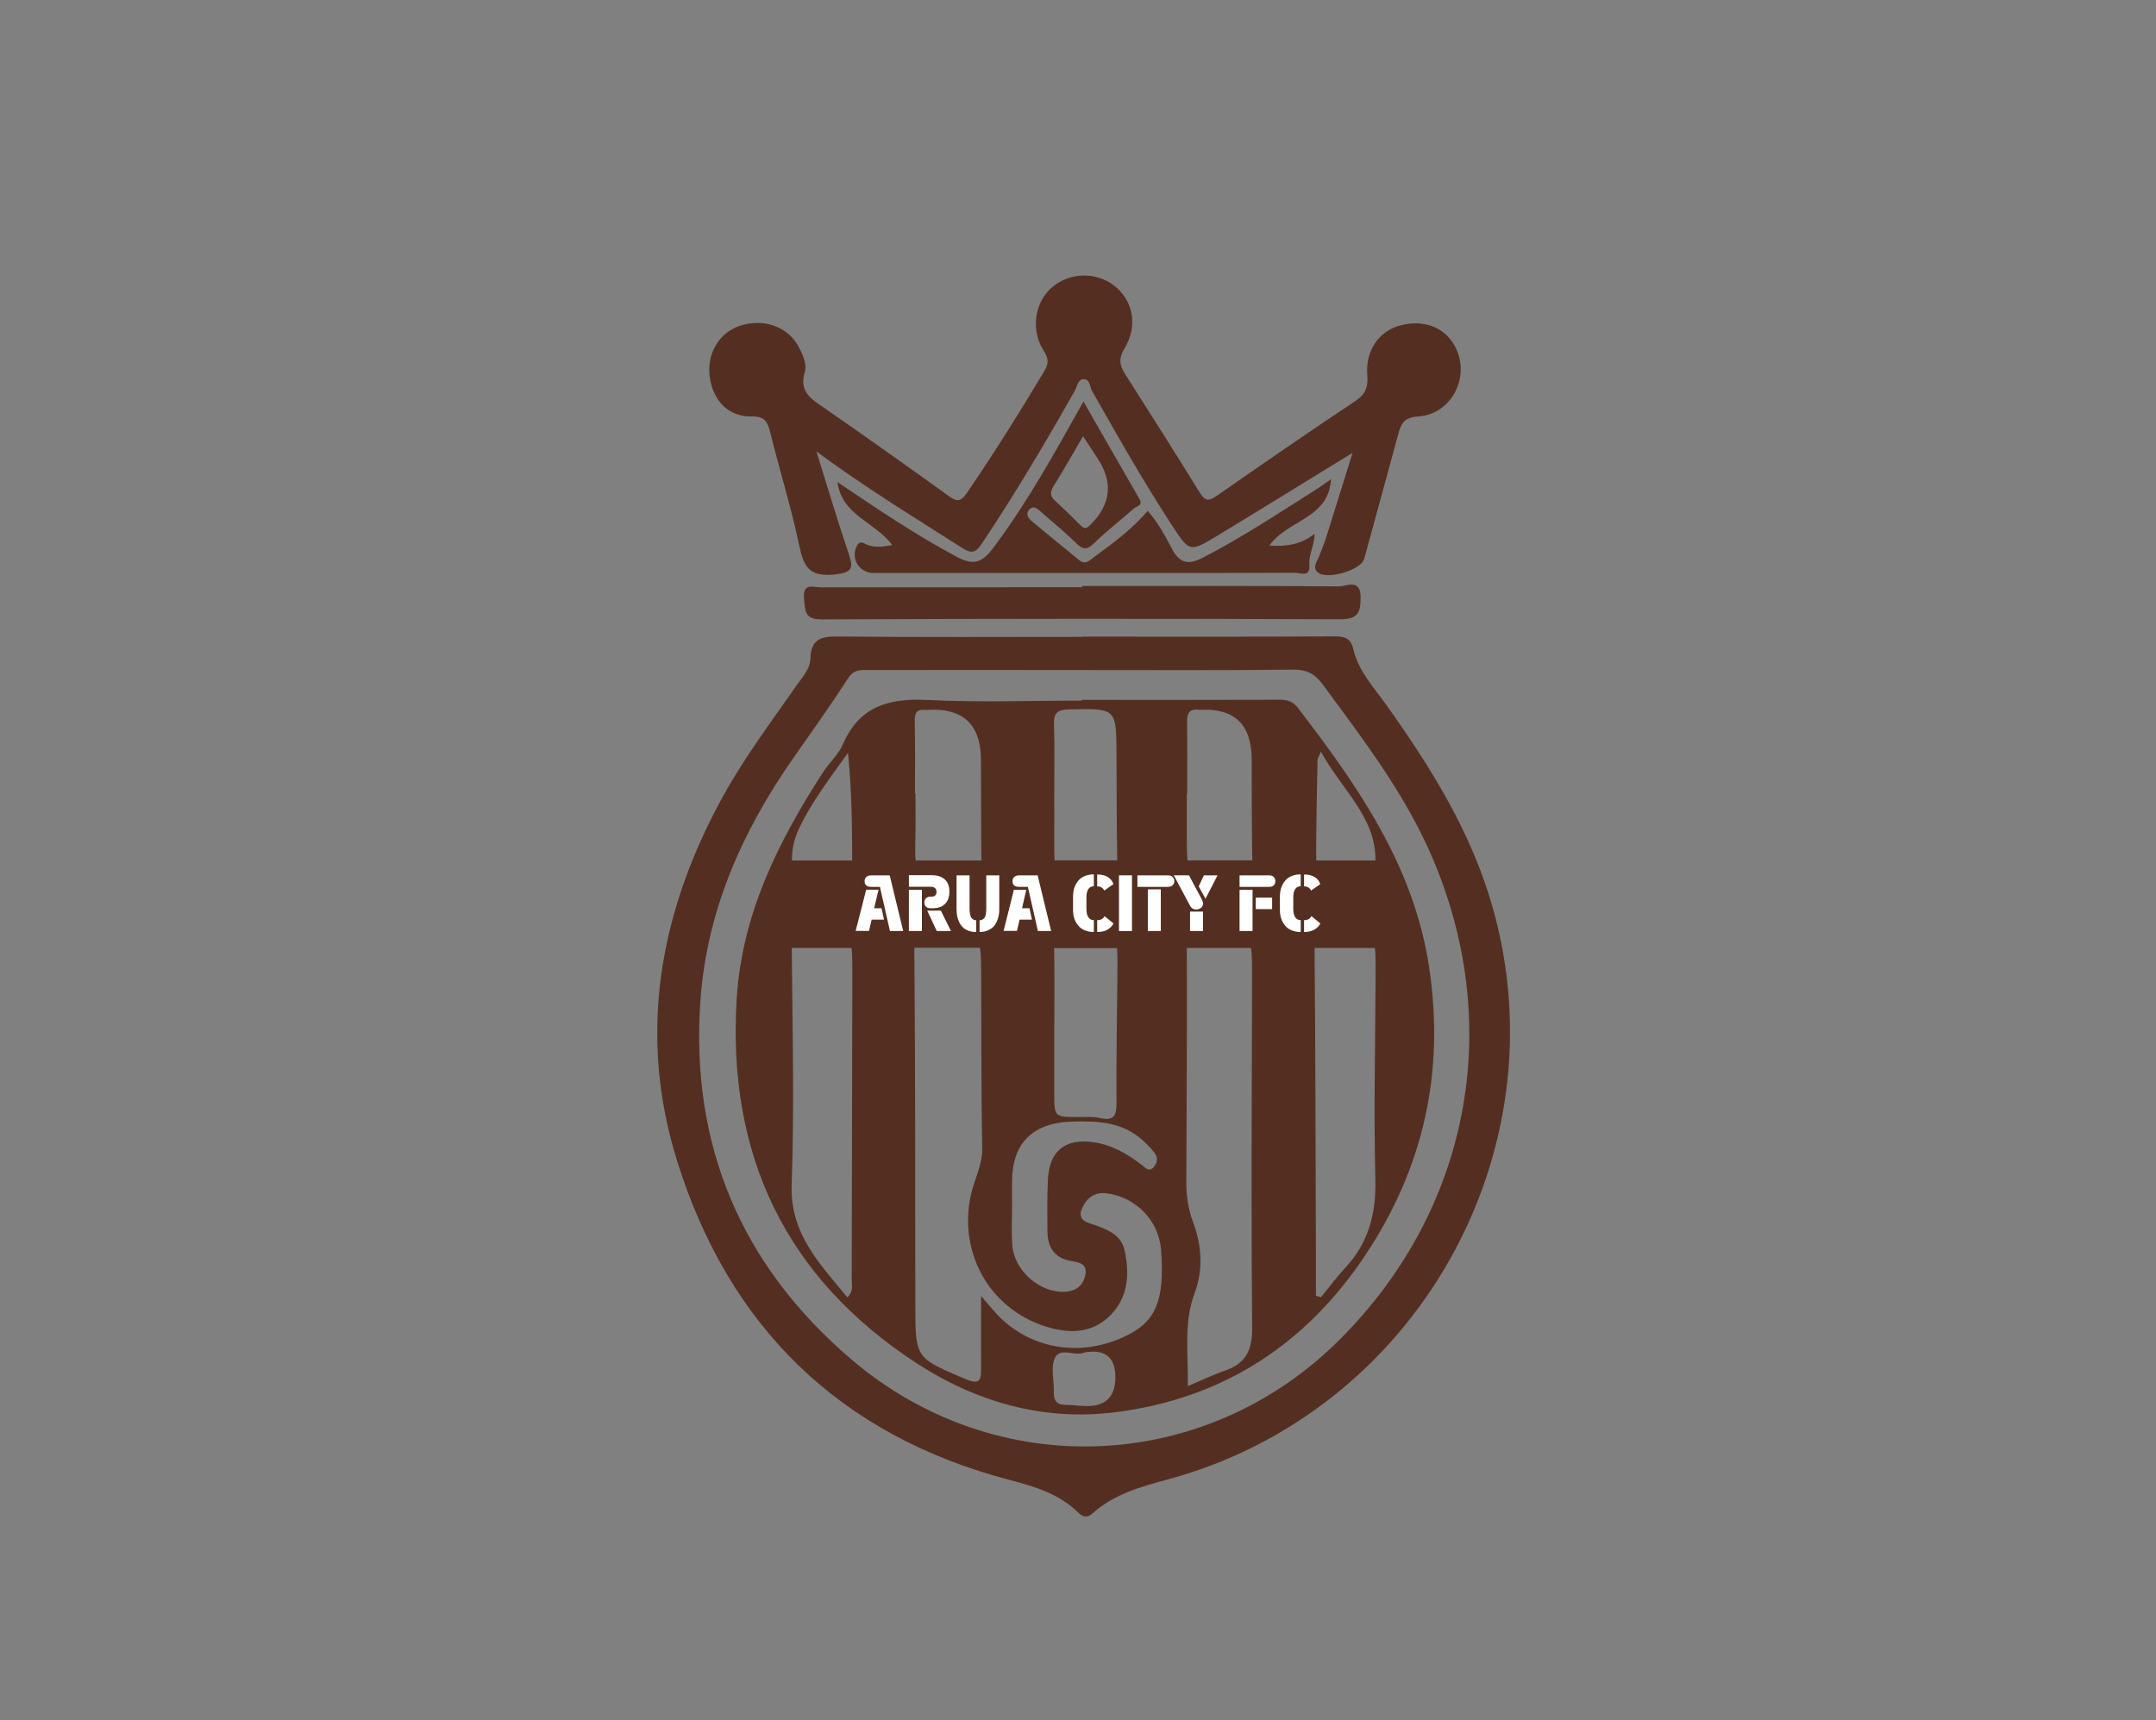 <?xml version="1.0" encoding="utf-8"?>
<!-- Generator: Adobe Illustrator 28.0.0, SVG Export Plug-In . SVG Version: 6.00 Build 0)  -->
<svg version="1.1" id="Layer_1" xmlns="http://www.w3.org/2000/svg" xmlns:xlink="http://www.w3.org/1999/xlink" x="0px" y="0px"
	 viewBox="0 0 1741.6 1389.9" style="enable-background:new 0 0 1741.6 1389.9;" xml:space="preserve">
<rect x="0" y="0" width="1741.6" height="1389.9" fill="#808080" stroke="none"/>
<style type="text/css">
	.st0{fill:#542F21;}
	.st1{fill:#FFFFFF;}
</style>
<path class="st0" d="M873.8,514.4c68.2,0,136.4,0.2,204.6-0.2c8.5,0,12.8,1.8,14.9,10.6c4.1,17.5,16.4,30.5,26.5,44.7
	c36.1,50.7,68.8,103,86,163.8c56.2,198.3-62.2,407.6-261.7,461.9c-21.9,6-43.6,11.7-61.1,27.3c-4.2,3.7-7.7,4-11.8-0.1
	c-15.2-15-34.6-21.1-54.7-26.3c-138.1-36-227.9-123.9-269.8-258.9c-31-100-14.7-196.6,34.3-288.2c17.9-33.6,40.7-64,62.4-95.1
	c4.7-6.7,11-13.3,11.2-21.5c0.4-17,9.7-18.3,23.8-18.1c65.1,0.7,130.3,0.3,195.4,0.3C873.8,514.5,873.8,514.4,873.8,514.4
	L873.8,514.4z M874.5,541.4C874.5,541.4,874.5,541.4,874.5,541.4c-57.4-0.1-114.8-0.1-172.3,0c-6.4,0-12.4-0.8-17.2,6.7
	c-14.1,22-29.3,43.2-44.3,64.6c-41.2,59-69.8,123.3-74.9,195.7c-8.2,116.7,32.7,213.9,121.9,290c117,99.8,286.1,92.6,394.7-16.2
	c104.5-104.6,132.9-252.4,74.9-388.6c-21.9-51.5-55.6-95.4-88.4-140c-6.4-8.7-12.6-12.6-23.8-12.5
	C988.3,541.7,931.4,541.4,874.5,541.4L874.5,541.4z"/>
<path class="st0" d="M1092.6,365.9c-38.3,23.5-74,45.6-109.8,67.3c-21.6,13-21.9,12.9-35.5-7.8c-23.3-35.6-44.2-72.6-65.2-109.6
	c-1.9-3.3-1.5-9.3-6.6-9.4c-4.9,0-5.2,5.6-7.1,9c-23.7,41.9-48.2,83.4-75,123.4c-4.9,7.3-7.7,9.4-16.4,3.8
	c-38.4-24.5-77.2-48.1-117.5-77.8c9.5,30.3,17.2,56.5,26,82.4c4.2,12.1,2.9,15.5-11.4,17c-18.3,1.8-24.4-4.2-28-21.3
	c-6.6-31.5-16.2-62.5-24-93.8c-2.1-8.6-4.7-12.8-15-12.6c-18.5,0.3-30.8-12.3-33.7-31.3c-2.8-18.8,7-36,23.8-41.8
	c18.6-6.4,38.2,0,47.1,15.4c3.9,6.8,7.8,15.1,5.8,21.9c-4.7,15.7,4.8,21.4,15.1,28.5c33.7,23.3,67.1,47.1,100.4,71
	c6.3,4.5,9.7,6.5,15.3-1.7c22-32.1,42.6-65.1,62.6-98.5c3.5-5.9,3.9-10-0.3-16.4c-11-16.9-7.4-39.8,6.9-51.7
	c14.2-11.9,35.2-12.4,49.8-1.2c15.4,11.8,19.6,32.6,8.4,51c-5,8.2-3.8,13.8,0.7,20.8c20.1,31.6,40.2,63.1,59.8,95
	c4.2,6.8,7,8.1,14,3.2c37-25.8,74.1-51.4,111.7-76.4c8.4-5.6,10.8-11.3,10-21.3c-1.6-20,9.6-35.5,26.4-40c18.8-5,35.4,1,44,16.1
	c13.7,24.2-1.8,55.6-29.2,57.4c-9.7,0.6-13.5,4.3-15.8,12.8c-9.2,34.1-18.6,68.1-27.9,102.2c-2.6,9.5-31.6,17.8-38.2,10.4
	c-3.6-4,0.4-8.6,1.9-12.7c1.7-4.8,3.8-9.5,5.4-14.4C1077.9,413,1084.7,391.1,1092.6,365.9L1092.6,365.9z"/>
<path class="st0" d="M1025.4,440.8c14.4,1,25.8-1,36.5-9.5c0,9.3-5,16.9-4.2,25.7c0.8,9.7-7.7,5.8-12.2,5.8
	c-62,0.3-124.1,0.2-186.1,0.2c-51.3,0-102.5,0-153.8,0c-11.8,0-18.9-12.2-13.2-22.3c2.3-4.1,5.2-1.8,7.7-0.7
	c6.4,2.7,12.7,1.8,20.6,0.5c-13.4-18.7-40.6-23.7-44.2-51c32.3,21.8,63.4,42.9,96.7,60.6c14.7,7.8,21.3,3.2,29.9-8.4
	c27.1-36.2,48.8-75.7,72.1-117.3c15.5,27.1,30.3,52.9,45.2,78.7c3.2,5.5-2.2,5.8-4.4,7.7c-10.7,9.5-22.1,18.3-32.4,28.3
	c-6.1,6-9.5,4.6-14.9-0.8c-9.1-9-19.2-17-28.7-25.5c-2.5-2.2-5.2-4.1-8-1.6c-3.5,3-2.2,6.8,0.8,9.3c12.9,10.9,26,21.5,39.1,32.2
	c5,4.1,8.7-0.3,12.2-2.8c15.2-11.2,30.5-22.4,43-37.1c8.5,9.5,14.2,20.5,19.9,31.2c5.8,10.8,12.8,12.6,23.7,7.1
	c31.5-16.1,60.9-35.7,90.8-54.5c4.3-2.7,8.4-5.7,13.7-9.4C1073.3,419.3,1040.5,419.7,1025.4,440.8L1025.4,440.8z M874.9,352.5
	c-8.2,13.9-15.6,27.2-23.7,40c-2.9,4.7-3.3,8,0.9,11.9c7.1,6.6,14.1,13.3,20.9,20.2c3.5,3.5,5.2,2.1,8.3-1c16.4-16.6,18-34.6,4.8-54
	C882.5,364.2,878.9,358.7,874.9,352.5L874.9,352.5z"/>
<path class="st0" d="M874,473.5c69.2,0,138.4-0.2,207.6,0.3c6.2,0,17.5-6.7,17.5,8.9c0,12-1.9,17.8-16.7,17.7
	c-139.5-0.6-278.9-0.5-418.4,0.1c-14.4,0.1-13.5-7-14.5-16.8c-1.3-13.3,7.6-9,13.8-9.1c70.2-0.1,140.5-0.1,210.7-0.1
	C874,474.2,874,473.8,874,473.5L874,473.5z"/>
<path class="st0" d="M1154.5,781.9c-12.3-82.2-57.6-146.7-106.1-210c-3.8-5-8.3-6.5-14.5-6.5c-53.3,0.2-106.7,0.1-160,0.1v0.6
	c-41.5,0-83.1,1.6-124.5-0.5c-31.2-1.6-55.2,4.9-68.5,35.8c-3.6,8.3-11,14.8-16,22.5c-36.2,56-65.5,114.5-69.8,183
	c-7.8,126,39.3,225.4,145,294.4c48.1,31.4,102.5,47.2,160.9,39.8c87.2-11,154.4-55.1,202.5-127.8
	C1150,943.1,1167.1,866.1,1154.5,781.9L1154.5,781.9z M1063.2,679.7c0.2-22,0.7-43.9,1.1-65.8c0-0.9,0.7-1.7,2.8-6.5
	c16.4,30.5,44.2,52.1,44,87.9h-47.8C1063.1,691.1,1063.2,686,1063.2,679.7L1063.2,679.7z M958.7,673.8c0-10.7,0-21.5,0-32.2h0.3
	c0-19.4,0.2-38.8-0.1-58.3c-0.1-7.1,2-10.7,9.5-9.8c0.5,0.1,1,0,1.5,0c27.4-1.2,41.1,12.1,41.2,39.8c0.1,27.3,0,54.6,0.5,81.9h-52.4
	C958.7,689.9,958.7,682.8,958.7,673.8L958.7,673.8z M846.1,994.7c0.1,12.6,5.1,21.6,18.7,24.1c6.4,1.2,14,1.9,11.8,11.9
	c-2,8.9-8.3,12.7-16.6,13.1c-19.8,0.9-40.5-16.8-42.2-37.1c-1-11.7-0.2-23.5-0.2-35.3h-0.1c0-5.6,0-11.2,0-16.9
	c0.2-30.7,16.6-47.1,47.8-48.2c20.8-0.7,41.1,0,57.7,15c3.4,3.1,6.6,6.4,9.4,9.9c2.8,3.5,2.9,7.5,0,11.3c-4.1,5.3-7.3,0.9-10.2-1.3
	c-11.5-8.8-23.7-16-38.4-18.2c-23.1-3.5-36.3,6.8-37.3,30.2C845.8,967.1,846,980.9,846.1,994.7L846.1,994.7z M902.6,789.5
	c-0.4,33.7-0.9,67.5-0.7,101.2c0.1,10.2-1.7,15.4-13.4,12.7c-5.4-1.3-11.2-0.8-16.8-0.8c-20.2,0-20.1,0-20.1-19.5
	c0-18.4,0-36.8,0-55.2h0.1c0-20.6,0.3-41.2-0.2-61.8h50.8C902.8,771.7,902.7,779.3,902.6,789.5z M863.7,573.2
	c38.1-0.8,38-1.1,38.2,36.3c0.1,28.6,0.1,57.2,0.6,85.7h-50.6c-0.3-5-0.3-11.3-0.3-19.4c0.1-10.8,0-21.5,0-32.2h0
	c0-19.5,0.5-38.9-0.2-58.4C851.1,575.6,854.5,573.4,863.7,573.2L863.7,573.2z M747.2,573.6c0.5,0,1,0,1.5,0
	c28.9-1.9,43.5,11.5,43.7,40.1c0.2,27.2,0,54.4,0.4,81.6h-53.2c-0.4-5.6-0.3-12.8-0.1-22.1c0.2-10.8,0-21.5,0-32.2h-0.4
	c0-19.5,0.3-38.9-0.2-58.3C738.8,575.9,740.6,573,747.2,573.6z M645.7,668.9c10-20.8,23.9-39.1,39.3-60.6c3.1,31,3.3,59.1,3.4,87
	h-48.6C639.4,686.6,641.7,677.2,645.7,668.9L645.7,668.9z M688.5,788c-0.2,82-0.3,164-0.5,246c0,4.3,1.7,9.2-3.5,14.3
	c-22.3-27.3-46.5-51.2-45-91.6c2.3-63,0.6-126.1,0.1-189.1c0-0.6,0-1.1,0-1.6h48.3C688.5,771.2,688.5,778.3,688.5,788z M901,1112.9
	c0,16.1-8.3,23.8-24.7,23.2c-5.1-0.2-10.2-0.9-15.2-0.9c-7.1,0-10-3.1-9.8-10.2c0.3-9.2-2.6-19.4,0.6-27.2
	c4.1-9.9,16.1-1.5,23.9-4.9c0.5-0.2,1-0.2,1.5-0.3C893.1,1090.3,901,1097,901,1112.9z M906.2,1081c-36.1,15.9-75.7,8.2-101.5-19.7
	c-3.3-3.6-6.4-7.4-12.2-14.2c0,21.9-0.1,40.1,0,58.2c0.1,9.2-0.3,14.2-12.6,9c-40.2-17.1-40.5-16.5-40.5-59.8
	c-0.1-95.4,0-190.7-0.8-286.1c0-0.9,0-1.8,0-2.6h53c0.9,5.5,0.9,13.1,1,23.8c0.2,46.2,0,92.3,0.8,138.4c0.2,13.4-6.2,24.7-9,37
	c-11,48.5,16.6,95.4,64.6,108.1c17.9,4.7,34.8,3.3,48.4-10.8c14.2-14.8,15.1-33.1,11.1-51.8c-2.5-12-12.6-16.4-23-20.3
	c-5.7-2.1-15.2-3.3-11.9-12.5c3-8.3,9.5-14.8,20-13.5c24,2.9,42.5,22.1,44.3,45.8C941,1052.2,933.4,1069.1,906.2,1081z M989,1107.7
	c-9.1,3.1-17.8,7.4-29.5,12.3c0.5-27-3.5-51.2,5.6-75.4c7-18.6,5.7-38.5-1.4-57.3c-4.1-10.8-5.5-21.8-5.4-33.1
	c0.2-62.6,0.7-125.2,0.4-187.8V766h51.8c1,5.7,0.9,13.9,0.9,25.6c-0.2,93.9-0.8,187.8,0.1,281.6
	C1011.6,1091.5,1005.9,1102,989,1107.7L989,1107.7z M1111.2,786.8c-0.2,55.4-1.6,110.8-0.2,166.1c0.7,27.8-5.5,51.4-24.5,71.7
	c-6.9,7.4-12.9,15.7-19.4,23.5c-1.3-0.4-2.7-0.7-4.1-1.1c0-8.6,0-17.2,0-25.8c-0.3-84.1-0.3-168.2-1.1-252.3c0-1,0-2,0.1-2.9h48.6
	C1111.3,770.8,1111.2,777.5,1111.2,786.8z"/>
<g>
	<path class="st1" d="M706.1,733.9h6l2,9.2h-10l-2.1,9.1h-10.8l8.5-33.3h10L706.1,733.9z M718.7,707.3l10.9,45h-10.7l-8.1-35.7h-7.3
		c-1.7,0-2.9-0.4-3.8-1.2c-0.9-0.8-1.3-2-1.3-3.4c0-1.4,0.5-2.6,1.4-3.4s2.2-1.3,3.8-1.3H718.7z"/>
	<path class="st1" d="M753.2,733.9h-1.5c-1.6,0-2.9-0.4-3.7-1.3c-0.9-0.8-1.3-2-1.3-3.4c0-1.4,0.4-2.5,1.3-3.4
		c0.9-0.8,2.1-1.3,3.7-1.3h0.8c2.7,0,4-1.3,4-3.9c0-2.7-1.7-4.1-5-4.1h-17.3v-9.3h18.6c4.4,0,7.9,1.1,10.4,3.4
		c2.5,2.3,3.7,5.6,3.7,9.9c0,4.4-1.2,7.7-3.6,9.9C761,732.8,757.6,733.9,753.2,733.9z M744.7,752.3h-10.5V719h10.5V752.3z
		 M768.2,752.3h-11.5l-7.7-16.5h11L768.2,752.3z"/>
	<path class="st1" d="M788.6,743.6v9.5c-2.3,0-4.4-0.3-6.2-1c-1.8-0.7-3.3-1.5-4.5-2.7c-1.2-1.1-2.2-2.5-3-4.1
		c-0.8-1.6-1.3-3.3-1.7-5c-0.3-1.8-0.5-3.7-0.5-5.7v-27.3h10.5v26.9c0,3.4,0.5,5.8,1.4,7.3C785.6,742.9,786.9,743.6,788.6,743.6z
		 M791.3,753.1v-9.5c1.7,0,3-0.7,4-2.1c0.9-1.4,1.4-3.8,1.4-7.3v-26.9h10.5v27.3c0,2.6-0.3,4.9-0.9,7s-1.5,4.1-2.7,5.8
		c-1.2,1.8-2.9,3.1-5,4.1S794.1,753.1,791.3,753.1z"/>
	<path class="st1" d="M825.6,733.9h6l2,9.2h-10l-2.1,9.1h-10.8L819,719h10L825.6,733.9z M838.2,707.3l10.9,45h-10.7l-8.1-35.7h-7.3
		c-1.7,0-2.9-0.4-3.8-1.2s-1.3-2-1.3-3.4c0-1.4,0.5-2.6,1.4-3.4s2.2-1.3,3.8-1.3H838.2z"/>
	<path class="st1" d="M883.6,743.5v9.6c-2.8,0-5.2-0.5-7.4-1.4c-2.2-0.9-3.9-2.2-5.3-3.9s-2.4-3.6-3.1-5.7c-0.7-2.1-1-4.5-1-7v-10.6
		c0-2.5,0.3-4.8,1-7c0.7-2.1,1.7-4,3.1-5.7c1.3-1.7,3.1-3,5.3-3.9c2.2-0.9,4.6-1.4,7.4-1.4v9.6c-1.8,0-3.3,0.7-4.4,2.2
		c-1.1,1.5-1.6,3.9-1.6,7.1v8.7c0,3.2,0.5,5.6,1.6,7.1C880.3,742.8,881.8,743.5,883.6,743.5z M899.4,714.4l-7.4,5.2
		c-1.1-2.3-3-3.4-5.7-3.4v-9.6c3.4,0,6.3,0.7,8.5,2C897,709.9,898.6,711.9,899.4,714.4z M886.3,753.1v-9.6c1.6,0,2.8-0.3,3.7-0.8
		c0.9-0.5,1.7-1.4,2.2-2.5l7.3,6C896.9,750.8,892.5,753.1,886.3,753.1z"/>
	<path class="st1" d="M914.4,752.3h-10.5v-45h10.5V752.3z"/>
	<path class="st1" d="M943.4,716.6h-24.6v-9.3h24.6c1.6,0,2.9,0.4,3.8,1.3c0.9,0.9,1.4,2,1.4,3.4s-0.5,2.5-1.4,3.3
		C946.3,716.2,945,716.6,943.4,716.6z M937.7,752.3h-10.5v-33.7h10.5V752.3z"/>
	<path class="st1" d="M960.5,707.3l10.7,20.2c0.4,0.8,0.6,1.7,0.6,2.6c0,1.5-0.6,2.7-1.7,3.5c-1.1,0.9-2.4,1.3-3.9,1.3
		c-2.2,0-3.8-1-4.8-2.9l-13.2-24.7H960.5z M971.8,752.3h-10.5v-15.7h10.5V752.3z M972.5,707.3h11l-9.7,18.9l-5.5-10L972.5,707.3z"/>
	<path class="st1" d="M1025.1,716.6h-23.8v-9.3h23.8c1.6,0,2.9,0.4,3.8,1.3s1.3,2,1.3,3.4c0,1.4-0.4,2.5-1.3,3.4
		S1026.8,716.6,1025.1,716.6z M1011.8,752.3h-10.5V719h10.5V752.3z M1027.6,734.6h-13.2v-9.3h13.2V734.6z"/>
	<path class="st1" d="M1050.7,743.5v9.6c-2.8,0-5.2-0.5-7.4-1.4s-3.9-2.2-5.3-3.9s-2.4-3.6-3.1-5.7c-0.7-2.1-1-4.5-1-7v-10.6
		c0-2.5,0.3-4.8,1-7c0.7-2.1,1.7-4,3.1-5.7c1.3-1.7,3.1-3,5.3-3.9c2.2-0.9,4.6-1.4,7.4-1.4v9.6c-1.8,0-3.3,0.7-4.4,2.2
		c-1.1,1.5-1.6,3.9-1.6,7.1v8.7c0,3.2,0.5,5.6,1.6,7.1C1047.4,742.8,1048.9,743.5,1050.7,743.5z M1066.5,714.4l-7.4,5.2
		c-1.1-2.3-3-3.4-5.7-3.4v-9.6c3.4,0,6.3,0.7,8.5,2C1064.1,709.9,1065.7,711.9,1066.5,714.4z M1053.4,753.1v-9.6
		c1.6,0,2.8-0.3,3.7-0.8c0.9-0.5,1.7-1.4,2.2-2.5l7.3,6C1064,750.8,1059.6,753.1,1053.4,753.1z"/>
</g>
</svg>
